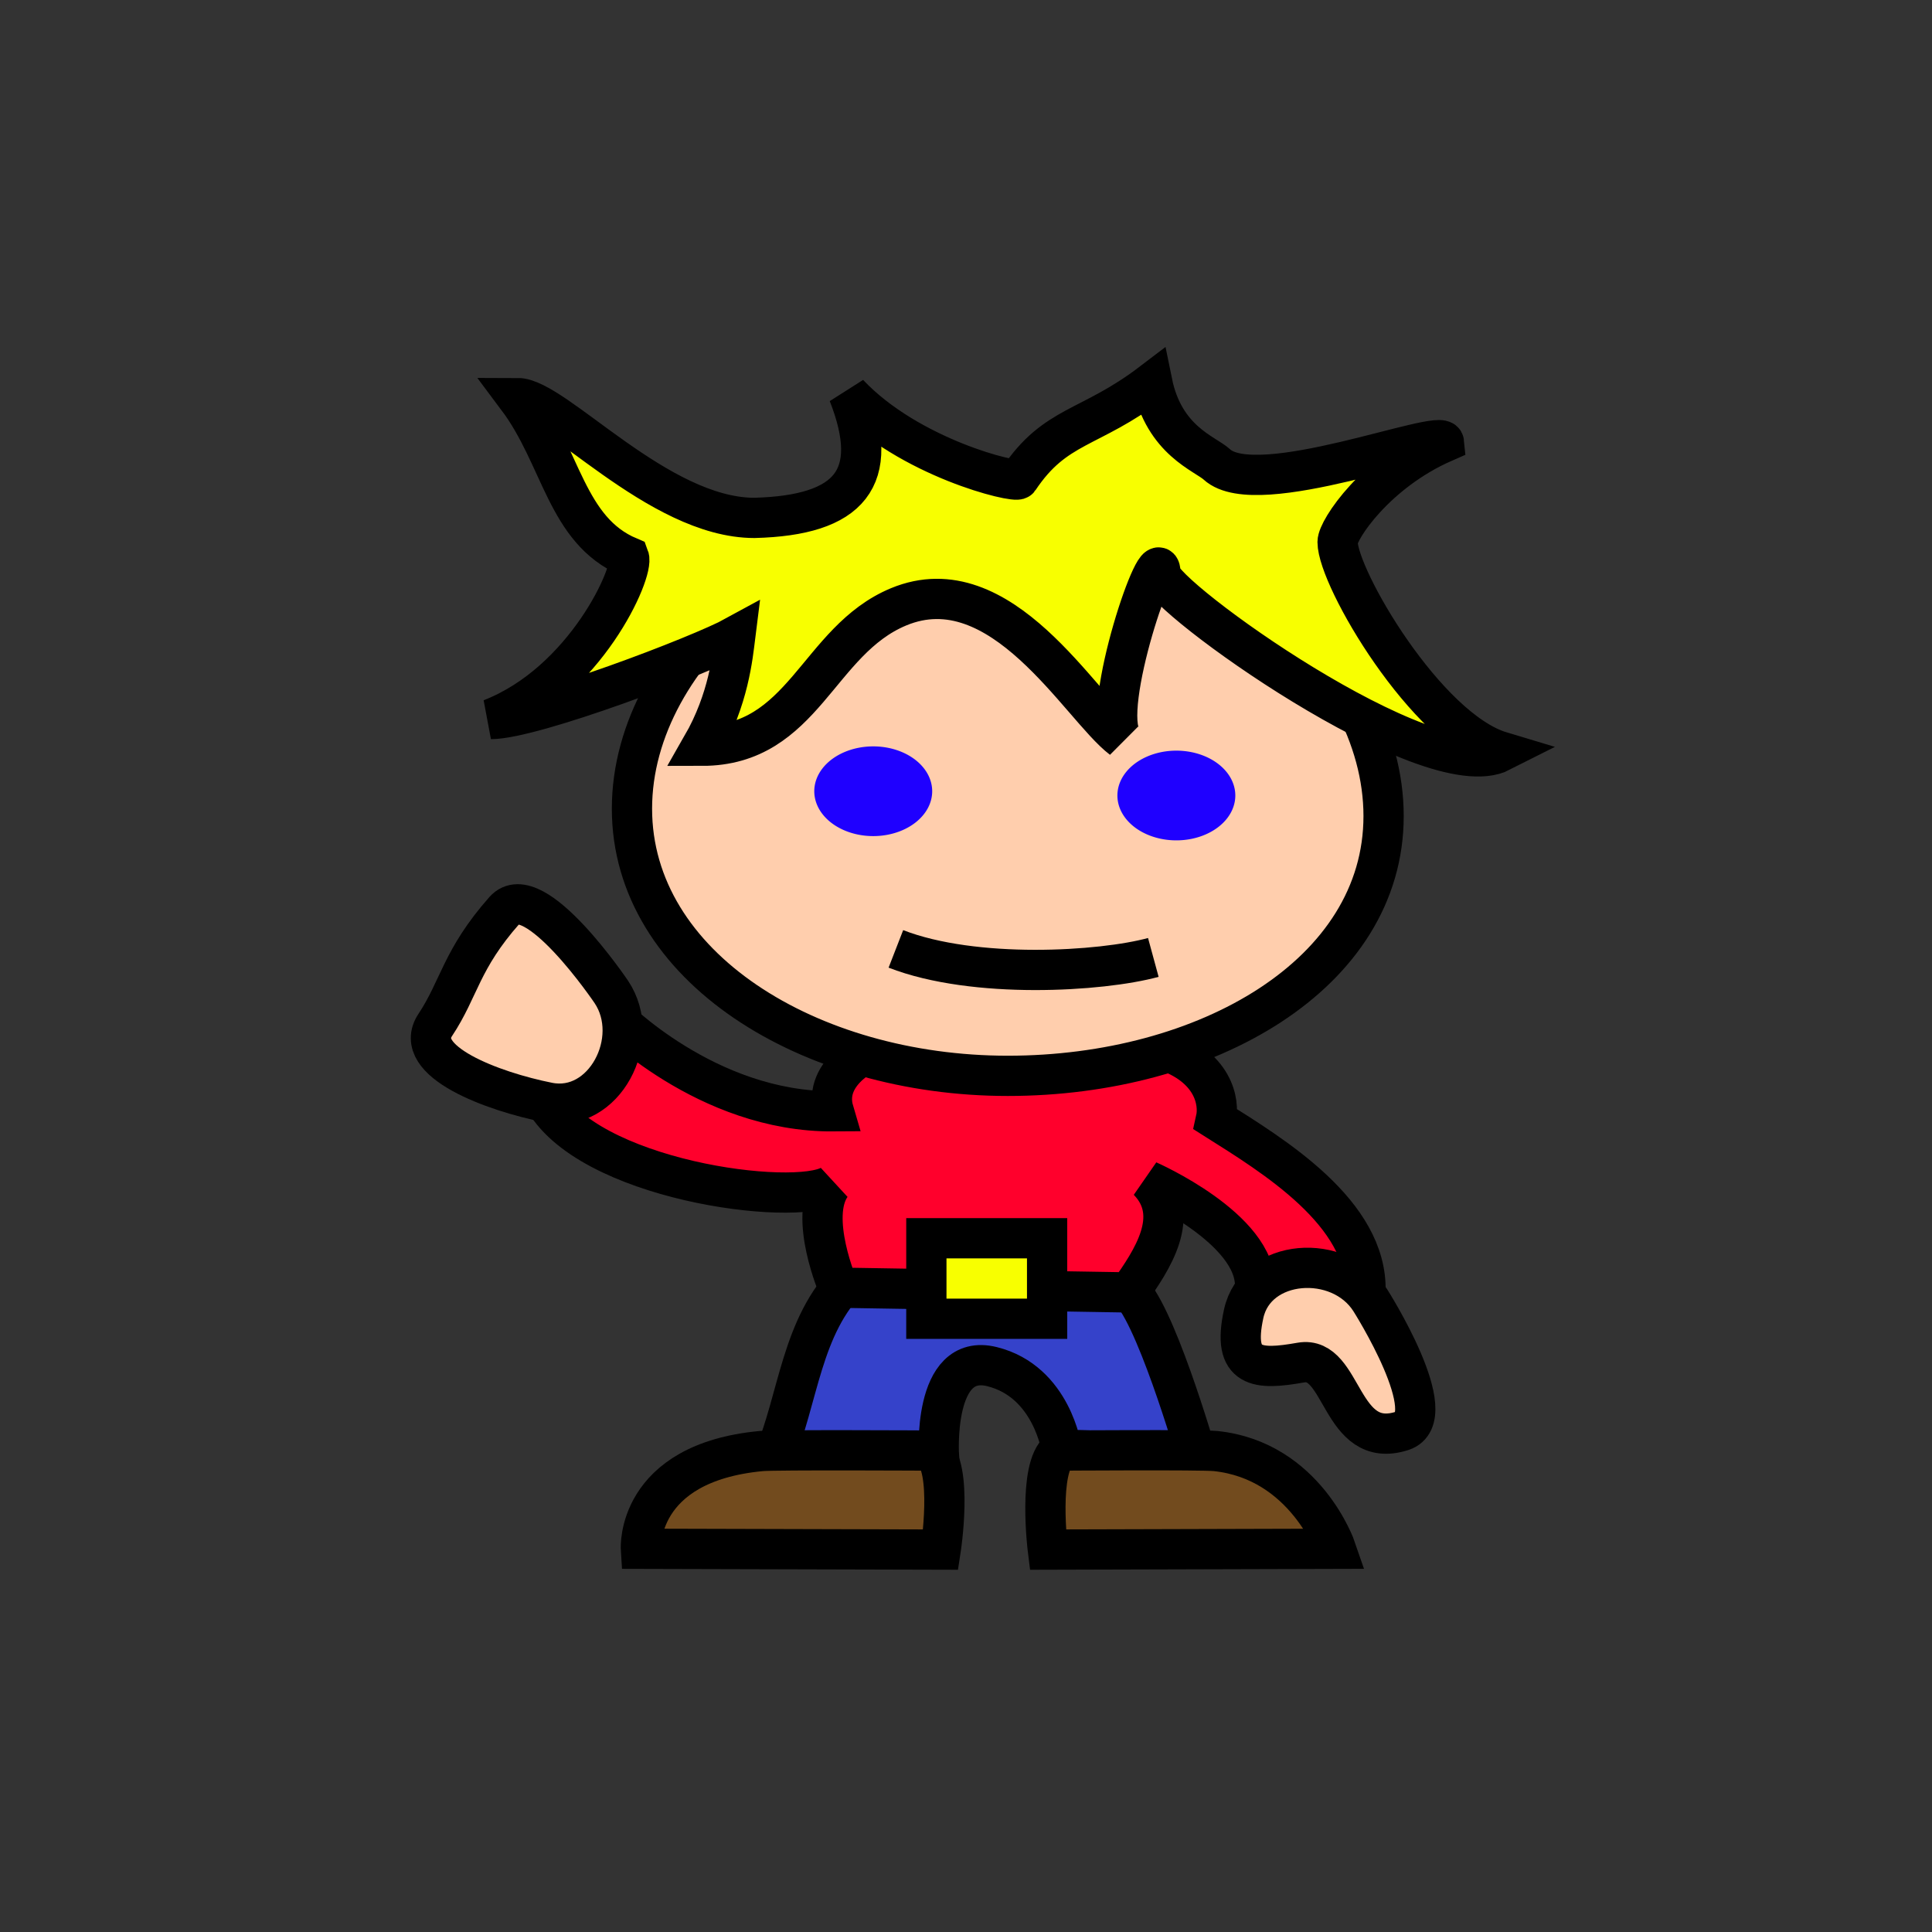<?xml version="1.0" encoding="UTF-8" standalone="no"?>
<!-- Created with Inkscape (http://www.inkscape.org/) -->
<svg
   xmlns:dc="http://purl.org/dc/elements/1.1/"
   xmlns:cc="http://creativecommons.org/ns#"
   xmlns:rdf="http://www.w3.org/1999/02/22-rdf-syntax-ns#"
   xmlns:svg="http://www.w3.org/2000/svg"
   xmlns="http://www.w3.org/2000/svg"
   xmlns:sodipodi="http://sodipodi.sourceforge.net/DTD/sodipodi-0.dtd"
   xmlns:inkscape="http://www.inkscape.org/namespaces/inkscape"
   width="48px"
   height="48px"
   id="svg3199"
   sodipodi:version="0.32"
   inkscape:version="0.46"
   sodipodi:docname="player4.svg"
   inkscape:output_extension="org.inkscape.output.svg.inkscape">
  <rect width="100%" height="100%" fill="#333333" stroke="none"/>
  <defs
     id="defs3201">
    <inkscape:perspective
       sodipodi:type="inkscape:persp3d"
       inkscape:vp_x="0 : 24 : 1"
       inkscape:vp_y="0 : 1000 : 0"
       inkscape:vp_z="48 : 24 : 1"
       inkscape:persp3d-origin="24 : 16 : 1"
       id="perspective3207" />
  </defs>
  <sodipodi:namedview
     id="base"
     pagecolor="#ffffff"
     bordercolor="#666666"
     borderopacity="1.0"
     inkscape:pageopacity="0.0"
     inkscape:pageshadow="2"
     inkscape:zoom="1.0074671"
     inkscape:cx="6.0714286"
     inkscape:cy="24"
     inkscape:current-layer="layer1"
     showgrid="true"
     inkscape:grid-bbox="true"
     inkscape:document-units="px"
     inkscape:window-width="1280"
     inkscape:window-height="724"
     inkscape:window-x="0"
     inkscape:window-y="24" />
  <g
     id="layer1"
     inkscape:label="Layer 1"
     inkscape:groupmode="layer">
    <g
       id="g3459"
       transform="translate(-51.437,-150.059)">
      <path
         style="fill:#3542ca;fill-opacity:1;fill-rule:evenodd;stroke:#000000;stroke-width:1px;stroke-linecap:butt;stroke-linejoin:miter;stroke-opacity:1;display:inline"
         d="M 72.56,181.798 C 71.334,183.004 71.285,184.798 70.648,186.298 L 74.765,186.239 C 74.765,186.239 74.59,183.641 76.084,184.013 C 77.578,184.384 77.816,186.074 77.816,186.074 L 81.158,186.186 C 81.158,186.186 80.09,182.493 79.433,182.063 C 78.845,181.678 73.516,181.745 72.56,181.798 z"
         id="path5904"
         sodipodi:nodetypes="cccsccsc" />
      <path
         style="fill:#ff002c;fill-opacity:1;fill-rule:evenodd;stroke:#000000;stroke-width:1px;stroke-linecap:butt;stroke-linejoin:miter;stroke-opacity:1;display:inline"
         d="M 73.156,176.12 C 73.156,176.12 71.849,176.645 72.151,177.669 C 68.982,177.693 66.629,175.262 66.629,175.262 L 64.921,177.314 C 65.979,179.378 71.176,180.059 72.09,179.501 C 71.511,180.296 72.268,182.051 72.268,182.051 L 79.491,182.169 C 80.061,181.362 80.807,180.261 79.964,179.395 C 79.964,179.395 82.675,180.585 82.618,182.039 C 83.09,182.023 85.362,182.146 85.362,182.146 C 85.417,180.193 83.06,178.769 81.645,177.875 C 81.747,177.422 81.574,176.55 80.337,176.144 C 79.565,176.322 74.71,175.219 73.156,176.12 z"
         id="path5906"
         sodipodi:nodetypes="ccccccccccccc" />
      <path
         style="fill:#ffcead;fill-opacity:1;stroke:#000000;stroke-width:1;stroke-miterlimit:4;stroke-dashoffset:0;stroke-opacity:1;display:inline"
         d="M 85.812,170.333 C 85.812,174.266 81.401,176.788 76.475,176.788 C 71.548,176.788 67.138,174.083 67.138,170.15 C 67.138,166.217 71.548,162.538 76.475,162.538 C 81.401,162.538 85.812,166.4 85.812,170.333 z"
         id="path5908"
         sodipodi:nodetypes="csssc" />
      <path
         sodipodi:nodetypes="ccccccscscccscscc"
         id="path5952"
         d="M 70.179,162.926 C 67.786,162.926 65.224,159.949 64.296,159.949 C 65.391,161.411 65.498,163.236 67.062,163.898 C 67.201,164.261 65.982,167.01 63.634,167.923 C 64.691,167.923 68.843,166.34 69.703,165.868 C 69.642,166.355 69.543,167.43 68.879,168.587 C 71.414,168.587 71.743,165.976 73.761,165.136 C 76.317,164.073 78.275,167.622 79.317,168.414 C 78.757,167.683 80.267,163.302 80.267,164.306 C 80.267,164.866 86.928,169.652 88.73,168.735 C 86.868,168.176 84.669,164.414 84.669,163.525 C 84.669,163.222 85.613,161.79 87.311,161.046 C 87.274,160.668 82.669,162.519 81.67,161.598 C 81.378,161.329 80.358,161.01 80.063,159.56 C 78.508,160.745 77.663,160.589 76.746,161.963 C 76.673,162.072 74.028,161.443 72.517,159.841 C 73.341,161.935 72.558,162.865 70.179,162.926 z"
         style="fill:#f8ff00;fill-opacity:1;fill-rule:evenodd;stroke:#000000;stroke-width:1px;stroke-linecap:butt;stroke-linejoin:miter;stroke-opacity:1;display:inline" />
      <path
         sodipodi:type="arc"
         style="opacity:1;fill:#1f00ff;fill-opacity:1;stroke:none;stroke-width:1;stroke-miterlimit:4;stroke-dasharray:none;stroke-dashoffset:0;stroke-opacity:1;display:inline"
         id="path5912"
         sodipodi:cx="12.529411"
         sodipodi:cy="13.117647"
         sodipodi:rx="1.1764706"
         sodipodi:ry="1.0588236"
         d="M 13.706,13.118 A 1.176,1.059 0 1 1 11.353,13.118 A 1.176,1.059 0 1 1 13.706,13.118 z"
         transform="matrix(1.245,0,0,1.052,57.533,155.917)" />
      <path
         transform="matrix(1.245,0,0,1.052,65.064,156.023)"
         d="M 13.706,13.118 A 1.176,1.059 0 1 1 11.353,13.118 A 1.176,1.059 0 1 1 13.706,13.118 z"
         sodipodi:ry="1.0588236"
         sodipodi:rx="1.1764706"
         sodipodi:cy="13.117647"
         sodipodi:cx="12.529411"
         id="path5914"
         style="opacity:1;fill:#1f00ff;fill-opacity:1;stroke:none;stroke-width:1;stroke-miterlimit:4;stroke-dasharray:none;stroke-dashoffset:0;stroke-opacity:1;display:inline"
         sodipodi:type="arc" />
      <path
         style="fill:none;fill-opacity:0.75;fill-rule:evenodd;stroke:#000000;stroke-width:1px;stroke-linecap:butt;stroke-linejoin:miter;stroke-opacity:1;display:inline"
         d="M 73.695,173.634 C 75.648,174.393 78.796,174.199 80.091,173.846"
         id="path5916"
         sodipodi:nodetypes="cc" />
      <path
         style="fill:#724b1e;fill-opacity:1;fill-rule:evenodd;stroke:#000000;stroke-width:1px;stroke-linecap:butt;stroke-linejoin:miter;stroke-opacity:1;display:inline"
         d="M 74.586,186.098 C 74.586,186.098 70.706,186.076 70.349,186.11 C 67.226,186.404 67.36,188.538 67.36,188.538 L 74.809,188.558 C 74.809,188.558 75.124,186.523 74.586,186.098 z"
         id="path5918"
         sodipodi:nodetypes="csccc" />
      <path
         id="path5920"
         d="M 77.754,186.098 C 77.754,186.098 81.281,186.073 81.638,186.11 C 83.879,186.345 84.627,188.538 84.627,188.538 L 77.47,188.558 C 77.47,188.558 77.216,186.523 77.754,186.098 z"
         style="fill:#724b1e;fill-opacity:1;fill-rule:evenodd;stroke:#000000;stroke-width:1px;stroke-linecap:butt;stroke-linejoin:miter;stroke-opacity:1;display:inline"
         sodipodi:nodetypes="csccc" />
      <path
         style="fill:#ffcead;fill-opacity:1;fill-rule:evenodd;stroke:#000000;stroke-width:1px;stroke-linecap:butt;stroke-linejoin:miter;stroke-opacity:1;display:inline"
         d="M 66.626,174.704 C 66.626,174.704 64.703,171.85 63.97,172.677 C 62.888,173.902 62.85,174.622 62.251,175.523 C 61.653,176.424 63.676,177.177 65.061,177.452 C 66.446,177.727 67.412,175.88 66.626,174.704 z"
         id="path5922"
         sodipodi:nodetypes="csssc" />
      <path
         sodipodi:nodetypes="csssc"
         id="path5924"
         d="M 85.481,182.363 C 85.481,182.363 87.327,185.268 86.275,185.608 C 84.72,186.11 84.821,183.724 83.756,183.912 C 82.691,184.1 82.034,184.077 82.336,182.698 C 82.638,181.318 84.718,181.172 85.481,182.363 z"
         style="fill:#ffcead;fill-opacity:1;fill-rule:evenodd;stroke:#000000;stroke-width:1px;stroke-linecap:butt;stroke-linejoin:miter;stroke-opacity:1;display:inline" />
      <rect
         style="opacity:1;fill:#f8ff00;fill-opacity:1;stroke:#000000;stroke-width:1;stroke-miterlimit:4;stroke-dasharray:none;stroke-dashoffset:0;stroke-opacity:1;display:inline"
         id="rect5926"
         width="3"
         height="2"
         x="74.452"
         y="180.823" />
    </g>
  </g>
</svg>
